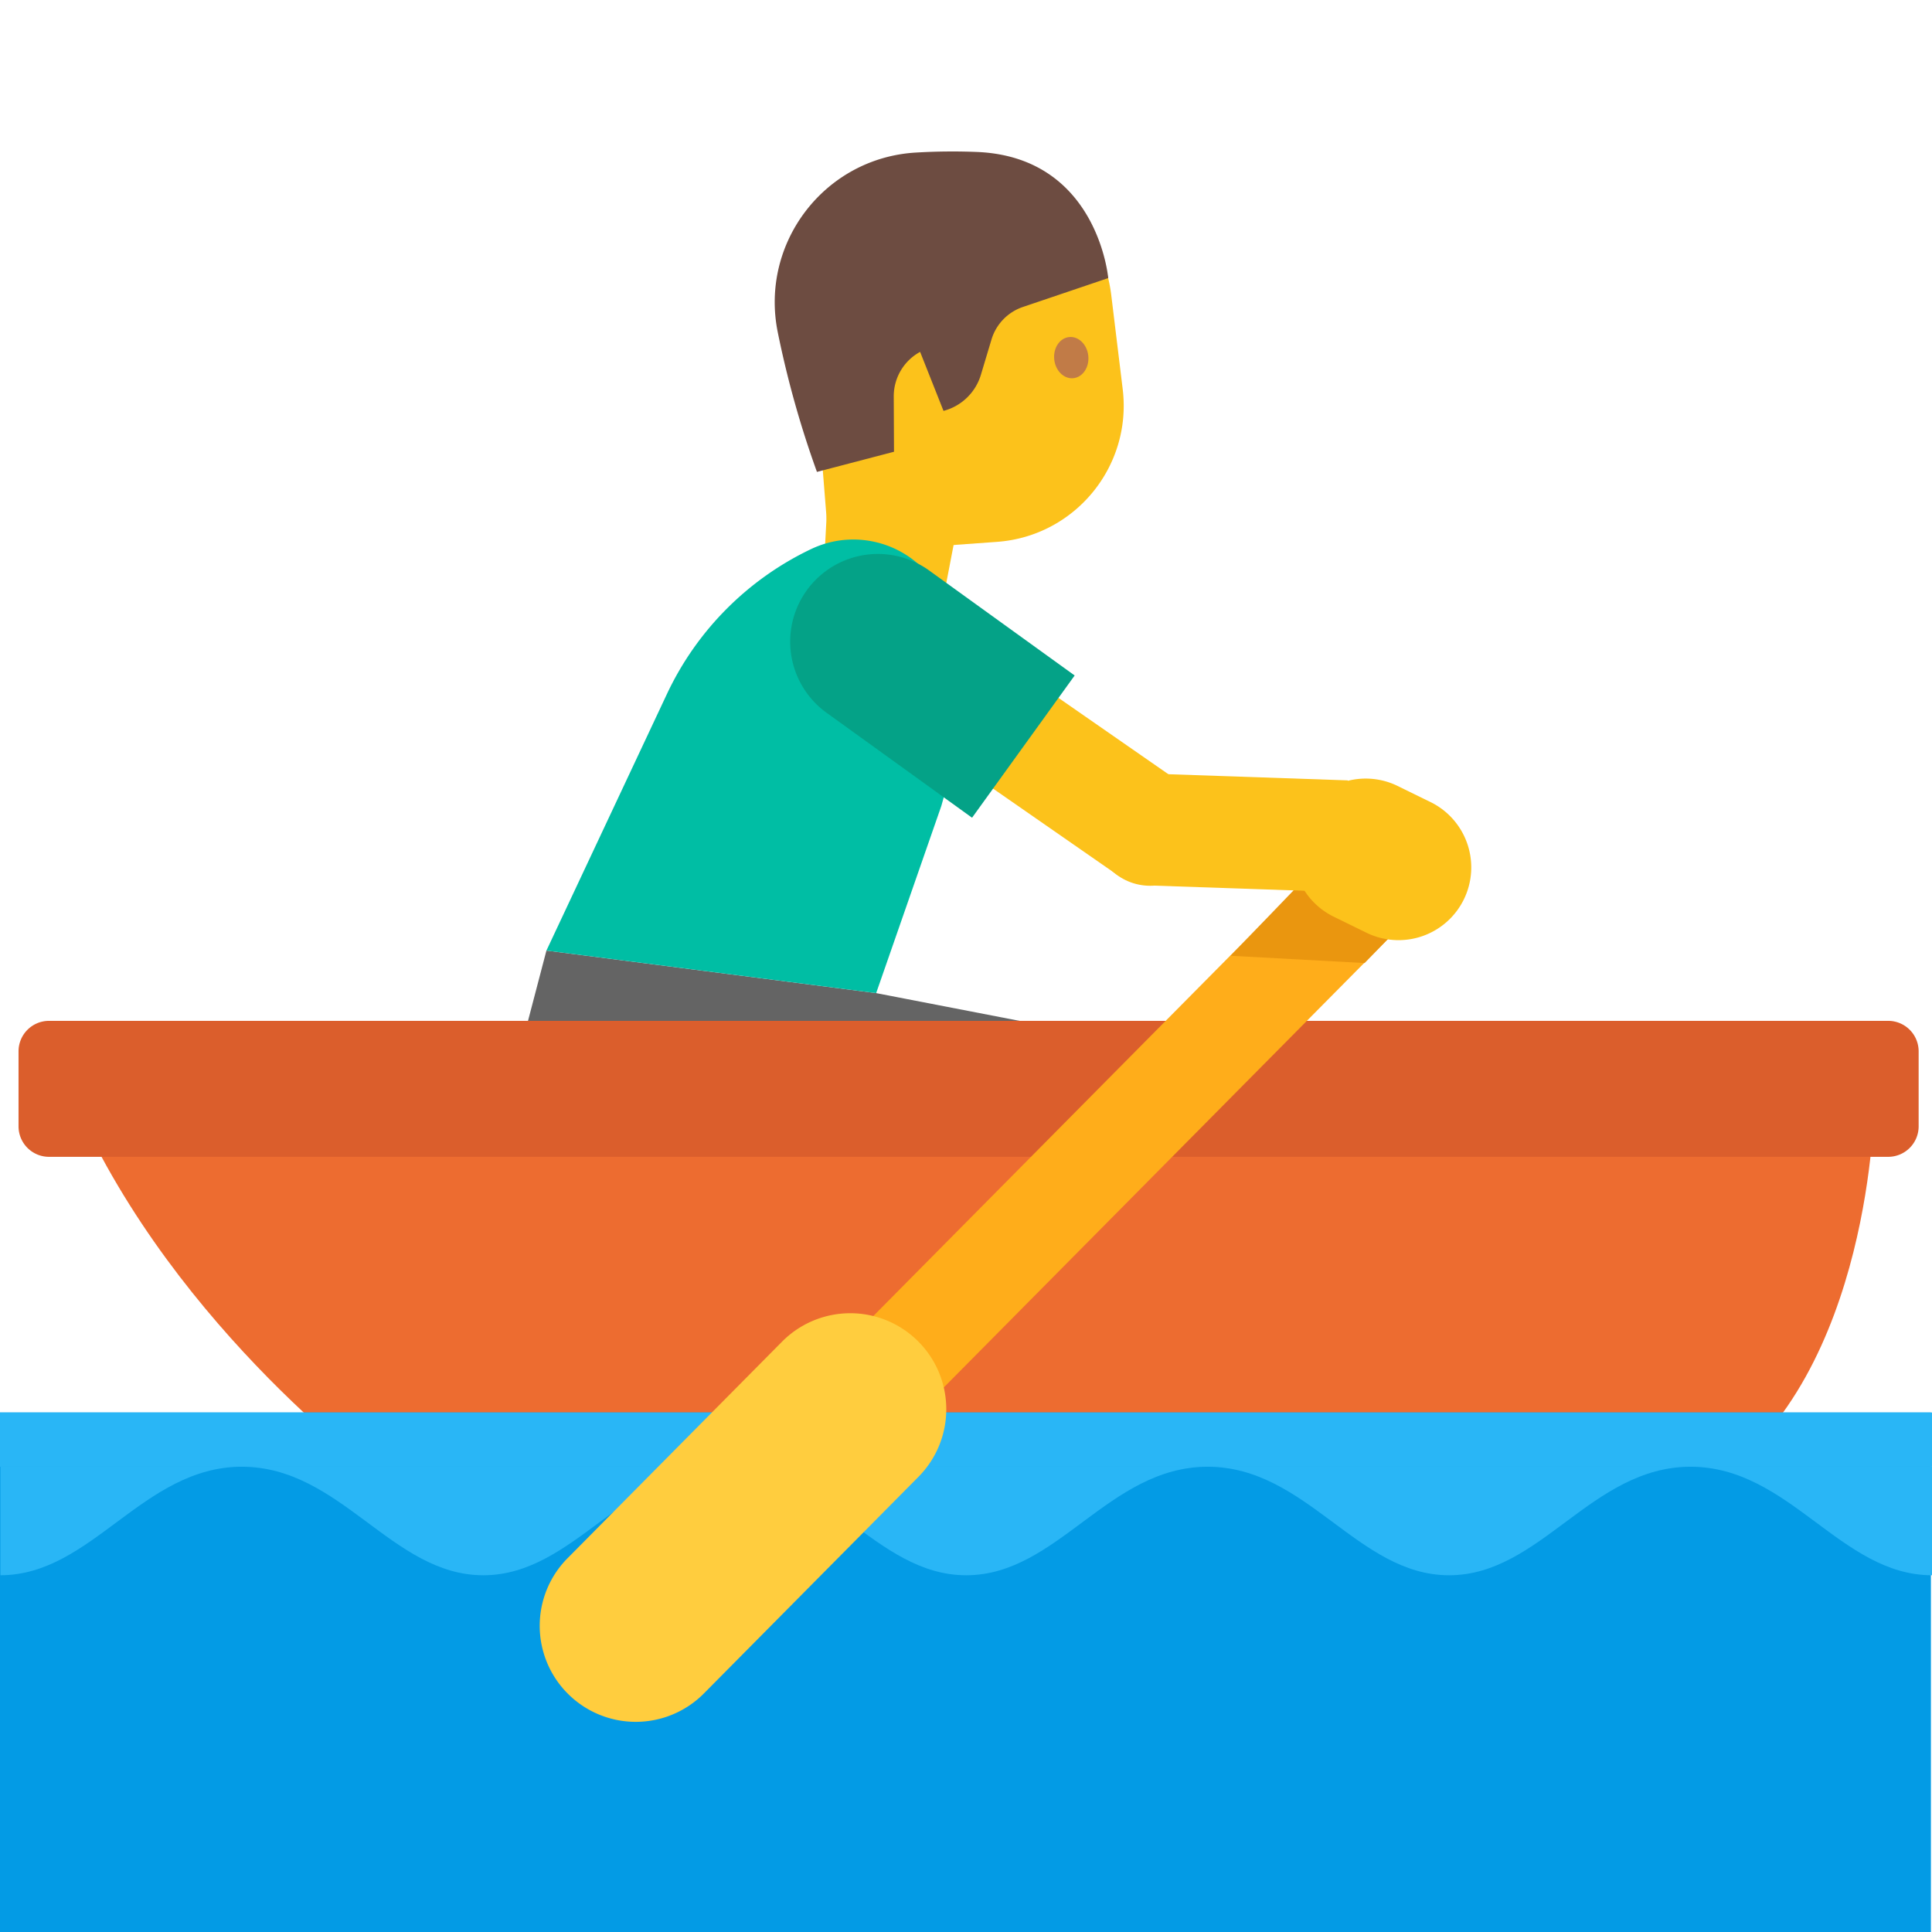 <svg xmlns="http://www.w3.org/2000/svg" viewBox="0 0 128 128"><g id="Layer_2"><path id="XMLID_365_" fill="#fcc21b" d="M55.008 29.669l-.545 10.207 7.73 1.354 3.835-19.943z"/><path id="XMLID_28_" fill="#646464" d="M34.64 68.938l1.562-5.96 21.846 2.818 16.237 3.142v3.792H34.64z"/><path id="XMLID_14_" transform="rotate(-55.22 70.036 50.681)" fill="#fcc21b" d="M66.329 43.183h7.409v14.992h-7.409z"/><circle id="XMLID_5_" cx="76.208" cy="54.93" r="3.755" fill="#fcc21b"/><path id="XMLID_6_" d="M53.597 19.702L54.954 36.7l11.096-.8c5.158-.372 8.956-4.984 8.332-10.118l-.757-6.22c-.7-5.752-6.209-9.644-11.864-8.382l-2.245.501a7.597 7.597 0 0 0-5.919 8.021z" fill="#fcc21b"/><path id="XMLID_12_" d="M54.124 31.265l5.106-1.336-.017-3.66a3.35 3.35 0 0 1 1.746-2.956h.001l1.55 3.909a3.518 3.518 0 0 0 2.477-2.392l.702-2.338a3.266 3.266 0 0 1 2.082-2.155l5.652-1.913s-.689-8.022-8.693-8.356a40.733 40.733 0 0 0-4.042.039c-6.039.348-10.362 5.977-9.159 11.906v.002a65.418 65.418 0 0 0 2.595 9.248v.002z" fill="#6d4c41"/><path id="XMLID_406_" d="M69.845 23.807c.075.752.64 1.312 1.265 1.25.622-.062 1.068-.722.993-1.475-.075-.754-.642-1.314-1.265-1.252-.625.062-1.069.723-.993 1.477" fill="#c17b47"/><path id="XMLID_11_" d="M64.853 44.531l-2.488 8.867-4.317 12.398-21.846-2.818 7.982-16.994a20.11 20.11 0 0 1 9.547-9.603c3.233-1.542 7.107-.188 8.661 3.039l2.461 5.111z" fill="#00bea4"/><path id="XMLID_13_" d="M71.2 44.752l-6.799 9.424-9.638-6.953a5.81 5.81 0 0 1 6.8-9.424l9.637 6.953z" fill="#04a287"/><path id="XMLID_317_" d="M5.011 73.148h119.161s-.139 17.855-10.634 24.98H25.519s-13.841-9.912-20.508-24.98z" fill="#ed6c30"/><path id="XMLID_290_" d="M125.095 76.643H3.248a2.02 2.02 0 0 1-2.02-2.02v-4.969a2.02 2.02 0 0 1 2.02-2.02h121.847a2.02 2.02 0 0 1 2.02 2.02v4.969a2.02 2.02 0 0 1-2.02 2.02z" fill="#db5e2c"/><path id="XMLID_27_" transform="rotate(-135.276 74.202 75.41)" fill="#ffad1a" d="M70.877 52.422h6.647v45.976h-6.647z"/><path id="XMLID_165_" fill="#ea960f" d="M90.409 63.804l-8.878-.482 9.858-10.242 5.274 4.289z"/><path id="XMLID_15_" transform="rotate(-88.034 82.825 55.186)" fill="#fcc21b" d="M79.12 48.839h7.409v12.692H79.12z"/><path id="XMLID_21_" d="M96.984 59.587a4.82 4.82 0 0 1-6.449 2.21l-2.173-1.064a4.82 4.82 0 0 1 4.239-8.659l2.173 1.064a4.821 4.821 0 0 1 2.21 6.449z" fill="#fcc21b"/><path id="XMLID_166_" fill="#039be5" d="M0 93.581h127.927V128H0z"/><g id="XMLID_199_" fill="#29b6f6"><g id="XMLID_197_"><path id="XMLID_206_" d="M.029 104.364c6.062 0 9.429-7.189 15.996-7.189H.029v7.189z"/><path id="XMLID_207_" d="M16.025 97.176c6.567 0 9.935 7.189 15.996 7.189s9.43-7.189 15.996-7.189H16.025z"/><path id="XMLID_210_" d="M48.018 97.176c6.567 0 9.935 7.189 15.996 7.189 6.062 0 9.429-7.189 15.996-7.189H48.018z"/><path id="XMLID_211_" d="M80.011 97.176c6.567 0 9.935 7.189 15.996 7.189 6.062 0 9.43-7.189 15.996-7.189H80.011z"/><path id="XMLID_212_" d="M112.004 97.176c6.567 0 9.935 7.189 15.996 7.189v-7.189h-15.996z"/></g><path id="XMLID_198_" d="M0 93.581h128v3.594H0z"/></g><path id="XMLID_193_" d="M60.808 88.846a6.36 6.36 0 0 1 .043 8.997L46.64 112.191a6.36 6.36 0 0 1-8.997.043 6.36 6.36 0 0 1-.043-8.997L51.811 88.89a6.362 6.362 0 0 1 8.997-.044z" fill="#ffcd3e"/></g></svg>